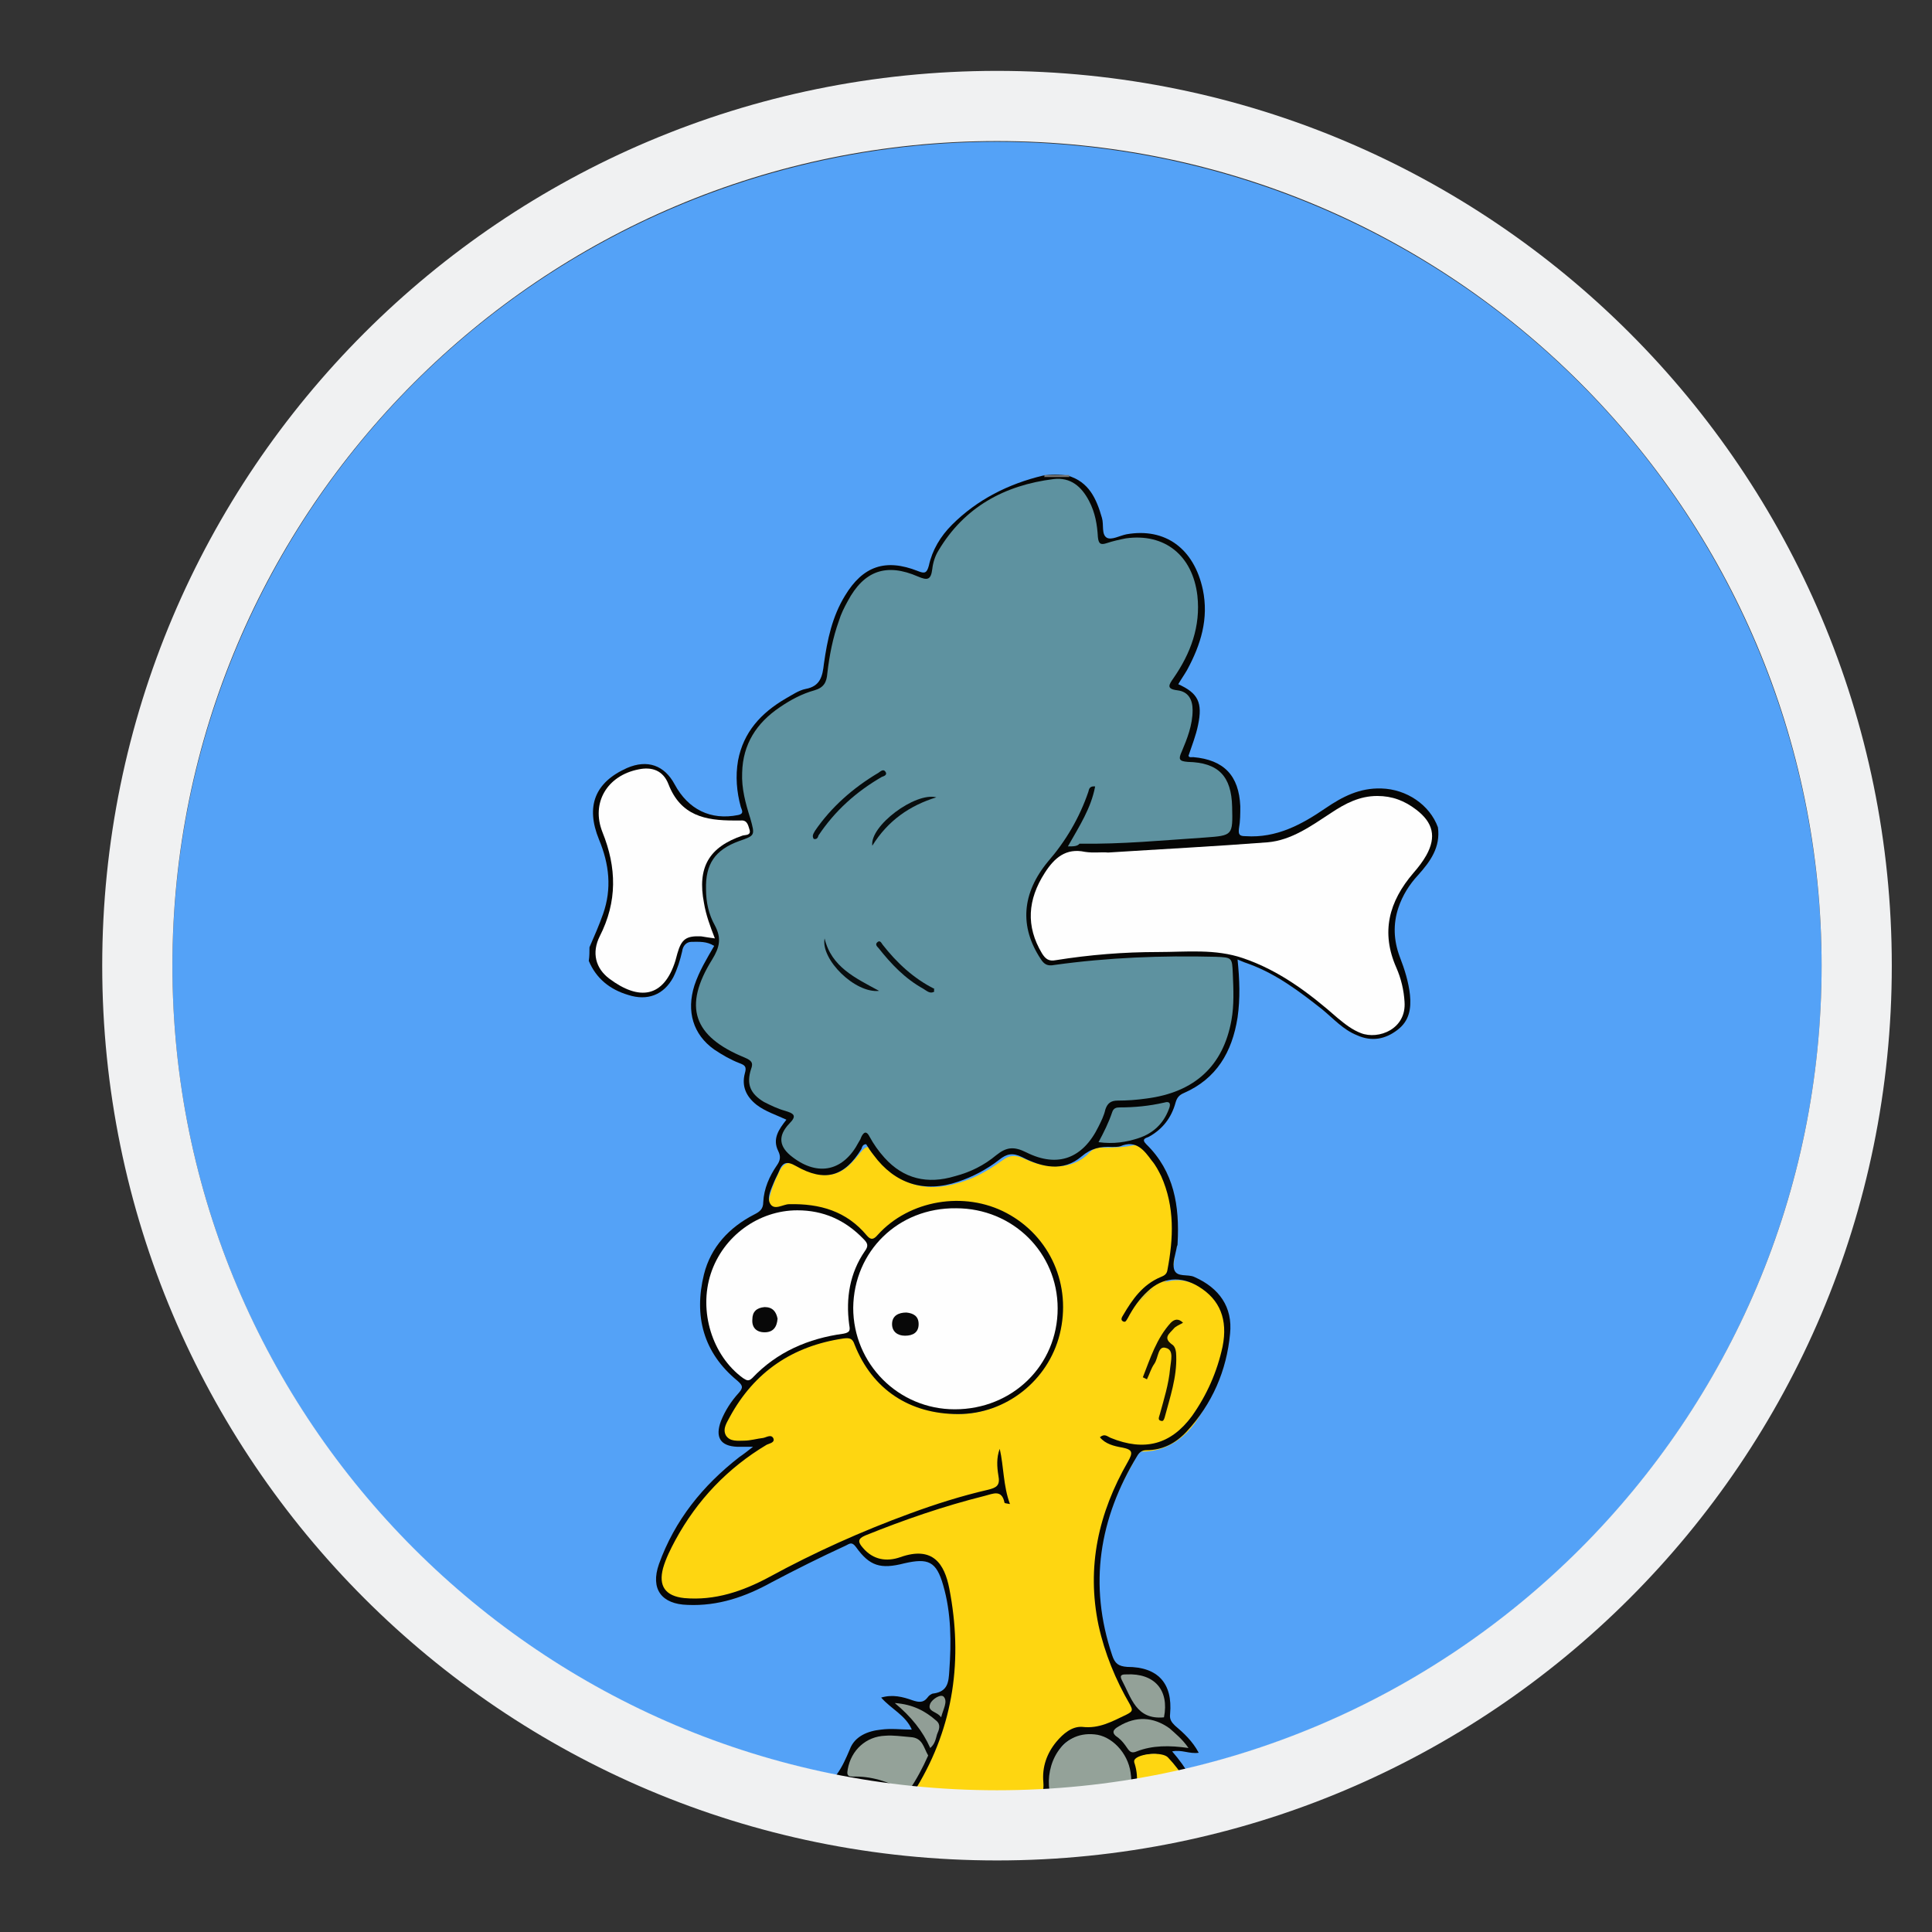 <?xml version="1.0" encoding="utf-8"?>
<!-- Generator: Adobe Illustrator 17.1.0, SVG Export Plug-In . SVG Version: 6.00 Build 0)  -->
<!DOCTYPE svg PUBLIC "-//W3C//DTD SVG 1.0//EN" "http://www.w3.org/TR/2001/REC-SVG-20010904/DTD/svg10.dtd">
<svg version="1.0" xmlns:x="http://ns.adobe.com/Extensibility/1.0/" xmlns:i="http://ns.adobe.com/AdobeIllustrator/10.0/" xmlns:graph="http://ns.adobe.com/Graphs/1.0/"
	 xmlns="http://www.w3.org/2000/svg" xmlns:xlink="http://www.w3.org/1999/xlink" x="0px" y="0px" viewBox="0 0 283.5 283.5"
	 enable-background="new 0 0 283.5 283.5" xml:space="preserve">
<rect x="0" y="0" width="283.5" height="283.5" fill="#333333" stroke="none"/>
<g id="Calque_2">
	<circle fill="#54A2F7" cx="146.3" cy="141.8" r="121"/>
</g>
<g id="Calque_4">
	<g id="TJpE2B.tif">
		<g>
			<path fill="#FED611" d="M150.2,265.3c-5.7,0-11.4,0-17.1,0c-0.5-1,0.3-1.7,0.8-2.4c2.5-4.3,4.5-8.7,5.3-13.6
				c0.8-4.9,0.9-9.9,0.1-14.8c-0.2-1.2-0.5-2.4-1.1-3.5c-1-2.1-2.5-2.8-4.8-2.2c-1.2,0.3-2.4,0.5-3.6,0.4c-0.9-0.1-1.7-0.4-2.5-0.9
				c-0.7-0.5-1.5-1.2-1.4-2.2c0.1-1,1.1-1,1.8-1.3c5.5-2.3,11.2-4.1,17-5.6c0.9-0.2,1.8-0.8,2.7,0.2c-0.1-1.6-0.5-3.1-0.5-4.4
				c0,0.2,0,0.7,0.1,1.2c0.3,2.2,0.2,2.4-1.9,2.9c-11.2,2.8-21.8,7.2-31.9,12.8c-3.8,2.1-7.9,3.4-12.3,3.1c-3.2-0.2-4.6-2-3.7-5
				c1.3-4.2,3.7-7.7,6.6-11c2.5-2.9,5.4-5.3,8.7-7.3c-1.4,0.2-2.8,0.2-4.1,0.2c-2-0.1-2.8-1.3-1.9-3c3.6-7.3,9.5-11.5,17.6-12.6
				c1.3-0.2,1.6,0.5,2.1,1.5c2.3,5.4,6.4,8.7,12.2,9.5c10,1.5,17.4-7.1,17.4-14.7c0-7.5-5.4-14-11.9-15.1c-5.2-0.9-10-0.1-14,3.8
				c-1.4,1.4-1.8,1.4-3.2,0.1c-3.3-3.2-7.3-4.2-11.7-3.7c-2,0.2-2.5-0.3-2-2.3c0.3-1.2,0.8-2.4,1.4-3.6c0.6-1.1,1.4-1.5,2.6-0.8
				c1.2,0.7,2.5,1.3,3.9,1.4c2.2,0.1,3.6-1.1,4.9-2.7c1.4-1.8,1.7-1.9,3,0c3.2,4.5,7.6,5.5,13,3.5c2-0.7,3.7-1.8,5.4-3
				c0.9-0.7,1.8-0.7,2.8-0.3c1.3,0.6,2.7,1.1,4.1,1.2c2.2,0.2,4.2-0.3,5.8-2c0.5-0.5,1-0.7,1.7-0.7c1.5,0,3,0,4.5-0.3
				c0.8-0.2,1.5,0.2,2.1,0.8c2.9,2.9,4.2,6.4,4.3,10.4c0.1,2.3,0,4.7-0.4,7c-0.2,1-0.6,1.6-1.5,2c-2.2,1-3.6,2.7-4.4,4
				c0.4-0.8,1.6-2.1,3-3.2c2-1.5,4.3-1.6,6.5-0.5c2.6,1.4,4.4,3.4,4.5,6.5c0.2,5-1.9,9.2-4.5,13.2c-2.4,3.7-6.8,6.1-12.2,3.8
				c0.4,0.2,1.2,0.4,1.9,0.6c1.3,0.3,1.4,1,0.8,2.1c-1.3,2.3-2.5,4.7-3.4,7.3c-3.2,9.5-1.9,18.6,2.9,27.2c1.2,2.2,1.1,2.3-1,3.6
				c-1.6,1-3.1,1.4-5,1.3c-3.1,0-6,2.9-5.9,6.2C153.8,263.1,152.9,264.7,150.2,265.3z"/>
			<path fill="#060605" d="M86.5,139c0.7-1.6,1.4-3.2,2-4.9c1.3-3.7,0.9-7.3-0.6-10.9c-2-4.9-0.6-8.4,4.1-10.5c3-1.3,5.5-0.4,7,2.4
				c2,3.7,5.3,5.3,9.3,4.5c1-0.2,0.5-0.8,0.4-1.2c-0.6-2.2-0.8-4.5-0.4-6.8c0.8-4.2,3.4-7,7-9.1c0.9-0.5,1.9-1.2,2.9-1.4
				c2.2-0.4,2.5-1.9,2.7-3.7c0.5-3.5,1.2-6.9,3.1-10c2.6-4.3,5.9-5.5,10.7-3.6c1,0.4,1.3,0.3,1.6-0.8c0.5-2.3,1.7-4.3,3.4-6
				c3.7-3.7,8.3-6,13.3-7.2c1.2-0.2,2.5-0.2,3.7,0c3.1,0.9,4.2,3.4,5,6.2c0.3,1-0.1,2.4,0.7,2.9c0.7,0.4,1.9-0.3,2.9-0.5
				c5.7-1,9.9,2.1,11.2,8.1c0.9,4.3-0.3,8.1-2.3,11.8c-0.4,0.7-0.9,1.4-1.3,2.1c2.9,1.3,3.6,2.7,2.9,6c-0.3,1.5-0.9,3-1.4,4.5
				c0.1,0.3,0.4,0.2,0.7,0.2c4.5,0.4,6.7,2.7,6.9,7.2c0,1.1,0,2.2-0.2,3.3c-0.1,0.9,0.1,1.1,1,1.1c4.5,0.3,8.2-1.7,11.7-4.1
				c2.5-1.7,5-3,8.2-2.9c3.7,0.1,7.1,2.4,8.3,5.7c0.4,2.9-1.1,5-2.9,7c-1.3,1.4-2.3,3-2.9,4.8c-0.8,2.4-0.7,4.8,0.2,7.2
				c0.7,1.8,1.3,3.7,1.5,5.6c0.2,2-0.1,3.8-1.8,5.1c-1.8,1.4-3.8,1.8-6,0.8c-2-0.8-3.4-2.4-5.1-3.8c-3.3-2.6-6.6-5.1-10.6-6.6
				c-0.6-0.2-1.1-0.4-1.8-0.7c0.3,3,0.4,5.7,0,8.5c-0.8,5.1-3.1,9-7.9,11.1c-0.7,0.3-1,0.7-1.2,1.4c-0.6,2.2-1.9,3.9-3.9,5
				c-0.4,0.2-1.2,0.3-0.4,1.1c4.1,4,4.9,9.1,4.6,14.5c0,0.2,0,0.3-0.1,0.5c-0.2,1.2-0.7,2.4-0.4,3.4c0.4,1.2,2,0.6,3,1.1
				c3.6,1.6,5.6,4.4,5.2,8.3c-0.5,5.4-2.6,10.3-6.4,14.4c-1.6,1.7-3.5,2.7-5.9,2.7c-0.6,0-1,0.3-1.3,0.8c-5.6,9.2-7.2,18.9-3.7,29.3
				c0.4,1.2,0.9,1.6,2.2,1.7c4.5,0,6.7,2.4,6.3,6.9c-0.1,0.8,0.2,1.2,0.7,1.7c1.3,1.1,2.6,2.3,3.5,4c-1.4,0.2-2.5-0.5-3.9-0.2
				c2.1,2.4,3.6,5,4.5,8c-0.3,0-0.7,0-1,0c-1-0.9-1.2-2.3-1.8-3.4c-0.7-1.2-1.4-2.4-2.4-3.4c-0.7-0.7-1.5-0.9-2.5-0.8
				c-1.7,0.2-1.9,0.6-1.7,2.3c0.2,1.9,0.2,3.7-1,5.3c-0.3,0-0.7,0-1,0c-0.4-0.5,0-1.1,0-1.6c0.4-2.7,0.3-5.3-1.8-7.5
				c-1.7-1.7-6.1-1.8-7.7,0.7c-0.7,1.1-1.2,2.1-1.4,3.4c-0.3,2.1-0.1,2.4,2,3c1.1,0.3,2.4,0.4,2.5,2c-0.4,0-0.9,0-1.3,0
				c-2-0.8-4-0.6-6,0c-0.4,0-0.9,0-1.3,0c0.2-0.8,1-1,1.5-1.1c1.4-0.3,1.6-1.1,1.5-2.4c-0.2-2.2,0.5-4.2,1.9-5.9
				c1-1.2,2.3-2.3,3.8-2.2c2.5,0.3,4.4-0.8,6.5-1.8c1-0.5,0.9-0.7,0.5-1.5c-2.1-3.6-3.7-7.5-4.6-11.6c-1.8-8.6,0-16.5,4.3-24
				c0.8-1.4,0.7-1.8-0.9-2.1c-1.1-0.2-2.4-0.5-3.2-1.5c0.7-0.6,1.1-0.1,1.6,0.1c4.9,2,8.8,1,11.9-3.2c2.2-3.1,3.7-6.5,4.5-10.2
				c0.8-4-0.4-6.9-3.5-8.8c-2.6-1.6-5.3-1.4-7.5,0.7c-1.2,1.1-2.1,2.4-2.9,3.9c-0.2,0.3-0.3,0.7-0.7,0.5c-0.4-0.2-0.2-0.6,0-0.9
				c1.4-2.4,2.9-4.5,5.5-5.6c0.5-0.2,0.9-0.4,1-1c0.9-4.7,1.1-9.3-0.9-13.8c-0.4-0.8-0.8-1.6-1.4-2.3c-1.1-1.5-2.3-3.1-4.6-2.1
				c-0.3,0.1-0.8,0.1-1.2,0.1c-1.7-0.1-3.1,0.2-4.5,1.4c-2.7,2.3-5.8,1.6-8.7,0.1c-1.4-0.7-2.3-0.5-3.4,0.4c-1.8,1.4-3.9,2.5-6,3.2
				c-5,1.7-9.3,0.3-12.4-3.9c-0.4-0.5-0.8-1.1-1.1-1.6c-0.5,0-0.6,0.4-0.7,0.7c-2.5,4.1-5.4,4.9-9.6,2.5c-1.4-0.8-2-0.5-2.5,0.8
				c-0.2,0.5-0.5,1-0.7,1.5c-0.4,1-1.1,2.3-0.6,3.2c0.6,1.1,1.9,0.1,2.8,0.1c4.5-0.1,8.4,1,11.4,4.6c0.6,0.7,1,0.6,1.6-0.1
				c4.6-5.1,12.7-6.5,18.9-3.2c6.4,3.4,9.6,10.6,7.8,17.8c-1.7,6.8-7.9,11.7-14.9,11.7c-7.1,0-12.6-3.6-15.2-10.2
				c-0.3-0.9-0.7-1-1.6-0.9c-7.5,1.1-13.1,4.9-16.7,11.5c-0.4,0.8-1.1,1.7-0.6,2.7c0.6,1,1.8,0.8,2.7,0.8c0.9,0,1.9-0.3,2.8-0.4
				c0.5-0.1,1.2-0.6,1.5,0.1c0.2,0.6-0.6,0.7-1,0.9c-5.7,3.4-10.2,8.1-13.4,14c-0.7,1.3-1.4,2.7-1.8,4.1c-0.7,2.6,0.3,4.1,3.1,4.4
				c4.5,0.4,8.6-1,12.5-3.1c6.6-3.6,13.5-6.7,20.6-9.3c3.8-1.4,7.6-2.6,11.5-3.5c1.2-0.3,1.8-0.6,1.5-2.1c-0.2-1.2-0.3-2.6,0.2-3.9
				c0.6,2.6,0.5,5.4,1.5,8.1c-0.5-0.1-0.8-0.1-0.8-0.2c-0.4-2-1.7-1.3-2.9-1c-6,1.5-11.8,3.5-17.5,5.8c-1.2,0.5-1.1,1-0.4,1.8
				c1.5,1.8,3.5,2.1,5.5,1.4c4.8-1.7,6.5,1,7.2,4.6c2,10.3,0.7,20.1-4.8,29.2c-0.6,0.9-1.3,1.8-1.6,2.9c-0.3,0-0.7,0-1,0
				c0.1-1.6-1-2.1-2.3-2.5c-2.6-0.9-5.2-1.1-8.1,0c1.1,0.3,1.9,0.5,2.6,0.9c0.7,0.3,1.5,0.5,1.4,1.6c-0.4,0-0.9,0-1.3,0
				c-1.1-1.2-2.7-1.1-4.1-1.3c-0.4,0-0.9,0.1-1-0.3c-0.2-0.4,0.3-0.8,0.6-0.9c2.8-1,3.9-3.4,5-6c0.7-1.9,2.6-2.7,4.6-2.9
				c1.5-0.2,2.9,0,4.5,0c-0.9-2.1-3-3-4.5-4.7c1.7-0.5,3.2-0.1,4.6,0.4c0.9,0.3,1.6,0.4,2.2-0.4c0.2-0.3,0.6-0.6,0.9-0.6
				c2.1-0.3,2.2-1.7,2.3-3.3c0.3-4.2,0.3-8.5-0.9-12.6c-1-3.5-2.2-4-5.7-3.2c-3.5,0.9-5.1,0.4-7.1-2.4c-0.6-0.8-0.9-0.5-1.5-0.2
				c-3.7,1.7-7.3,3.5-10.9,5.4c-3.8,2.1-7.8,3.5-12.3,3.3c-3.8-0.1-5.5-2.3-4.2-6c2.3-6.4,6.4-11.5,11.8-15.7c0.6-0.4,1.1-0.8,2-1.5
				c-1,0-1.6,0-2.3,0c-2.5-0.1-3.3-1.4-2.4-3.8c0.6-1.5,1.5-2.9,2.6-4.1c0.7-0.8,0.6-1.1-0.2-1.8c-5-4.1-6.4-9.5-4.9-15.6
				c1-4,3.7-6.9,7.4-8.8c0.8-0.4,1.3-0.8,1.3-1.8c0.1-2,0.9-3.8,2-5.4c0.5-0.7,0.6-1.3,0.2-2.1c-0.9-1.8,0.1-3.2,1.2-4.6
				c-1.5-0.7-3.1-1.2-4.4-2.2c-1.5-1.2-2.2-2.7-1.7-4.6c0.3-1,0-1.2-0.8-1.5c-1.3-0.5-2.5-1.2-3.7-2c-3.1-2.2-4.1-5.6-2.9-9.4
				c0.7-2.1,1.8-3.9,2.9-5.8c-1.1-0.7-2.2-0.6-3.3-0.6c-0.8,0-1.3,0.6-1.4,1.4c-0.3,1.3-0.7,2.6-1.3,3.8c-1.4,2.6-3.8,3.5-6.6,2.6
				c-2.7-0.8-4.7-2.4-5.8-5C86.5,140.3,86.5,139.7,86.5,139z"/>
			<path fill="#94A299" d="M158.9,265.3c-0.8-1.3-2.2-1.6-3.6-1.7c-0.7-0.1-1.2-0.1-1.3-0.9c-0.6-3.6,1.6-8.7,6.6-8.2
				c2.5,0.2,4.9,2.7,5.3,5.6c0.3,1.8-0.1,3.5-0.7,5.2C163.1,265.3,161,265.3,158.9,265.3z"/>
			<path fill="#FED611" d="M166.2,265.3c0.5-2.2,1-4.3,0.3-6.5c-0.1-0.2-0.1-0.5,0-0.6c0.6-0.9,4.1-1.2,4.9-0.3
				c2,2.1,3.5,4.6,4.2,7.5C172.5,265.3,169.4,265.3,166.2,265.3z"/>
			<path fill="#93A198" d="M125.7,265.3c-1.1-1.6-3-1.7-4.9-2.2c2.2-1.8,4.5-1.8,6.9-1.4c1,0.2,2,0.6,3,0.9c1.3,0.4,2.2,1.1,1.3,2.6
				C130,265.3,127.8,265.3,125.7,265.3z"/>
			<path fill="#8C9991" d="M151.5,265.3c2-1.2,4-1.5,6,0C155.5,265.3,153.5,265.3,151.5,265.3z"/>
			<path fill="#747474" d="M156.9,70c-1.2,0-2.5,0-3.7,0c0.1-0.1,0.1-0.2,0-0.3c1.2,0,2.5,0,3.7,0C156.9,69.7,156.9,69.8,156.9,70z"
				/>
			<path fill="#151101" d="M167.7,202.1c1.1-2.8,2-5.7,4.1-8c0.5-0.5,1.1-0.7,1.8,0c-0.5,0.3-1.1,0.5-1.4,0.9
				c-0.6,0.7-1.6,1.3-0.2,2.3c0.5,0.3,0.6,1.1,0.6,1.7c0.1,3.1-0.9,6-1.7,9c-0.1,0.3-0.2,0.6-0.5,0.5c-0.6-0.1-0.3-0.6-0.2-1
				c0.6-2.2,1.3-4.4,1.5-6.7c0.1-1.1,0.6-2.7-0.6-3c-1.2-0.4-1.1,1.4-1.7,2.3c-0.5,0.7-0.7,1.5-1.1,2.3
				C168.1,202.3,167.9,202.2,167.7,202.1z"/>
			<path fill="#5E92A0" d="M156.7,124.2c1.7-3,3.4-5.6,4-8.8c-0.9-0.1-0.9,0.5-1,0.8c-1.3,3.8-3.3,7.2-5.9,10.2
				c-3.9,4.7-4.2,9.6-1.1,14.3c0.5,0.8,1,1.1,2,0.9c7.9-1.1,15.8-1.4,23.7-1.2c2.4,0.1,2.4,0.1,2.5,2.5c0.1,2.3,0.2,4.6-0.2,6.8
				c-1.2,6.7-5.4,10.6-12.5,11.5c-1.4,0.2-2.8,0.3-4.2,0.3c-1,0-1.5,0.4-1.8,1.3c-0.2,0.9-0.6,1.7-1,2.5c-2.3,4.7-6,6.1-10.6,3.8
				c-1.8-0.9-2.9-0.8-4.4,0.4c-1.8,1.5-3.8,2.5-6.1,3.1c-4,1.2-7.5,0.4-10.3-2.7c-0.9-1-1.6-2-2.2-3.1c-0.4-0.8-0.8-0.8-1.2,0
				c-0.1,0.3-0.2,0.5-0.4,0.8c-2.2,4.2-5.9,5.1-9.7,2.2c-2-1.5-2.2-3.1-0.5-4.9c1.2-1.2,0.7-1.5-0.6-1.9c-1.1-0.3-2.1-0.8-3.1-1.3
				c-2-1.2-2.6-2.6-1.9-4.8c0.4-1,0-1.3-0.9-1.7c-7.6-3.1-9.1-7.5-4.8-14.4c1.1-1.8,1.4-3.1,0.4-5c-0.9-1.6-1.3-3.4-1.3-5.3
				c-0.1-3.7,1.3-5.8,4.9-7.1c2.3-0.8,2.3-0.8,1.6-3.3c-0.7-2.2-1.3-4.4-1.2-6.7c0.1-4.2,2.1-7.3,5.5-9.6c1.6-1.1,3.3-2,5.1-2.5
				c1.4-0.4,1.8-1.2,1.9-2.5c0.3-2.6,0.8-5.2,1.7-7.7c0.3-1,0.8-2,1.3-2.9c2.4-4.5,5.7-5.6,10.3-3.6c1.4,0.6,1.9,0.5,2.1-1.1
				c0.1-0.9,0.4-1.9,0.9-2.7c3.8-6.4,9.7-9.6,16.9-10.5c2.5-0.3,4.1,1.1,5.2,3.2c0.9,1.7,1.2,3.5,1.3,5.3c0.1,1,0.4,1.2,1.3,0.9
				c0.9-0.3,1.8-0.5,2.8-0.7c5.7-0.8,9.8,2.5,10.5,8.4c0.5,4.5-1,8.5-3.5,12.1c-0.7,1-1.1,1.6,0.6,1.8c1.6,0.2,2.2,1.4,2.2,2.9
				c0,2.2-0.8,4.2-1.6,6.1c-0.5,1.1-0.4,1.4,0.9,1.5c4.5,0.1,6.4,2.1,6.5,6.6c0.1,4.2,0.1,4.2-4,4.5c-6.1,0.4-12.2,1-18.4,0.9
				C158.1,124.2,157.5,124.2,156.7,124.2z"/>
			<path fill="#FEFEFE" d="M162.6,125.1c7.8-0.5,15.6-0.9,23.4-1.5c3.5-0.3,6.4-2.4,9.3-4.3c2.1-1.4,4.2-2.5,6.8-2.5
				c2.2,0,4,0.7,5.7,2c2.5,1.9,3,4,1.5,6.7c-0.5,0.9-1.2,1.8-1.9,2.6c-3.6,4.2-4.8,8.7-2.5,13.9c0.7,1.6,1.1,3.3,1.2,5
				c0.3,4-3.8,5.6-6.4,4.6c-1.3-0.5-2.3-1.3-3.4-2.2c-4.2-3.7-8.6-7-13.9-8.8c-4.1-1.4-8.3-0.9-12.5-0.9c-5,0-10,0.4-15,1.2
				c-1,0.2-1.5-0.2-2-1c-2.4-4-2.1-7.9,0.4-11.8c1.4-2.2,3.1-3.7,5.9-3.1C160.5,125.2,161.6,125,162.6,125.1
				C162.6,125,162.6,125.1,162.6,125.1z"/>
			<path fill="#FEFEFE" d="M140.1,206.8c-8.3,0-14.9-6.7-14.9-14.9c0.1-8.3,6.6-14.7,15.1-14.6c8.3,0,14.9,6.5,14.9,14.7
				C155.2,200.3,148.6,206.8,140.1,206.8z"/>
			<path fill="#FEFEFE" d="M104.9,137.7c-0.8-0.1-1.4-0.2-2-0.3c-2.2-0.1-2.9,0.4-3.5,2.5c-0.1,0.4-0.2,0.7-0.3,1.1
				c-1.7,5.4-5.3,5.9-9.7,2.6c-2-1.5-2.6-3.8-1.4-6.2c2.6-5.1,2.5-10.1,0.4-15.3c-1.7-4.3,0.7-8.3,5.3-9.2c1.9-0.4,3.6,0.1,4.4,2.2
				c1.8,4.6,5.4,5.3,9.6,5.3c0.3,0,0.7,0,1,0c1-0.1,1.1,0.8,1.3,1.4c0.2,0.8-0.6,0.7-1,0.8c-5,1.7-6.7,4.7-5.7,9.9
				C103.6,134.3,104.2,135.9,104.9,137.7z"/>
			<path fill="#FEFEFE" d="M117,177.6c3.8,0,7,1.4,9.7,4.2c0.6,0.6,0.8,1,0.2,1.8c-2.2,3.2-2.8,6.9-2.3,10.7
				c0.1,0.7,0.3,1.2-0.8,1.4c-5.2,0.7-9.8,2.7-13.4,6.5c-0.6,0.6-0.9,0.3-1.4,0c-4.5-3.3-6.5-9.8-4.7-15.3
				C106.1,181.4,111.3,177.6,117,177.6z"/>
			<path fill="#94A299" d="M136.2,257.6c-0.8,1.8-1.7,3.5-2.8,5.1c-0.2,0.3-0.6,0-0.9-0.1c-2.3-1.2-4.7-2-7.4-1.9
				c-0.9,0-0.8-0.5-0.7-1.1c0.5-2.8,2.7-4.8,5.5-4.9c1.2-0.1,2.4,0.1,3.7,0.2C135.4,255,135.5,256.4,136.2,257.6z"/>
			<path fill="#5D919F" d="M161.2,167.6c0.8-1.5,1.5-2.9,2-4.4c0.2-0.6,0.6-0.7,1.1-0.7c2.2,0,4.3-0.2,6.5-0.7c1-0.3,1,0.3,0.7,1
				c-0.8,2.1-2.3,3.5-4.4,4.2C165.3,167.6,163.4,167.9,161.2,167.6z"/>
			<path fill="#93A198" d="M174.4,256.5c-2.8-0.4-5.3-0.4-7.6,0.5c-0.7,0.3-1,0.1-1.4-0.5c-0.4-0.6-0.8-1.1-1.3-1.5
				c-1.1-0.7-0.8-1.2,0.1-1.7c2.5-1.5,5-1.4,7.4,0.3C172.5,254.4,173.5,255.2,174.4,256.5z"/>
			<path fill="#93A198" d="M170.8,252c-4.1,0.4-4.8-2.9-6.2-5.5c-0.4-0.8,0.2-0.8,0.7-0.8C169.4,245.5,171.6,248,170.8,252z"/>
			<path fill="#919E96" d="M131.3,249.9c2.7,0.2,4.5,1.2,6.1,2.6c0.7,0.6,0.4,1.3,0.1,2c-0.2,0.7-0.3,1.4-1,2
				C135.4,254,133.7,251.9,131.3,249.9z"/>
			<path fill="#8D9B92" d="M138.1,252c-0.6-0.9-2.1-0.8-1.6-2c0.3-0.7,1.6-1.5,2-1C139.1,249.7,138.4,250.8,138.1,252z"/>
			<path fill="#070C0D" d="M119.4,123.1c-0.3-0.5,0-0.8,0.2-1.2c2.4-3.5,5.6-6.3,9.3-8.5c0.3-0.2,0.7-0.6,1-0.2
				c0.4,0.5-0.2,0.7-0.5,0.8c-3.8,2.2-6.9,5-9.3,8.6C120,123,119.8,123.2,119.4,123.1z"/>
			<path fill="#090E0F" d="M137.4,117c-3.9,1.2-7.1,3.4-9.4,7.1C127.6,121.2,134.3,116.2,137.4,117z"/>
			<path fill="#090E10" d="M121,137.7c1,4.2,4.5,5.8,8,7.7C125.5,145.8,120.4,140.8,121,137.7z"/>
			<path fill="#090E0F" d="M137.1,145.5c-0.6,0.4-1.1-0.1-1.6-0.4c-2.7-1.5-4.7-3.6-6.6-6c-0.2-0.2-0.5-0.5-0.2-0.8
				c0.4-0.4,0.6,0,0.8,0.3c2.1,2.7,4.6,5,7.6,6.5C137.1,145.1,137,145.3,137.1,145.5z"/>
			<path fill="#080808" d="M133,192.6c1,0.1,1.8,0.5,1.8,1.7c0,1.2-0.8,1.7-2,1.7c-1.1,0-1.9-0.6-1.9-1.7
				C130.9,193.1,131.8,192.6,133,192.6z"/>
			<path fill="#080808" d="M114.1,193.5c-0.1,1.3-0.7,2-1.9,2c-1.2,0-1.9-0.7-1.8-1.9c0-1.1,0.6-1.7,1.8-1.8
				C113.4,191.8,113.9,192.5,114.1,193.5z"/>
		</g>
	</g>
</g>
<g id="Calque_3">
	<path fill="#F0F1F2" d="M146.3,10.4C73.8,10.4,15,69.2,15,141.7S73.8,273,146.3,273s131.3-58.8,131.3-131.3S218.8,10.4,146.3,10.4z
		 M146.3,262.7c-66.8,0-121-54.2-121-121s54.2-121,121-121s121,54.2,121,121S213.2,262.7,146.3,262.7z"/>
</g>
</svg>
